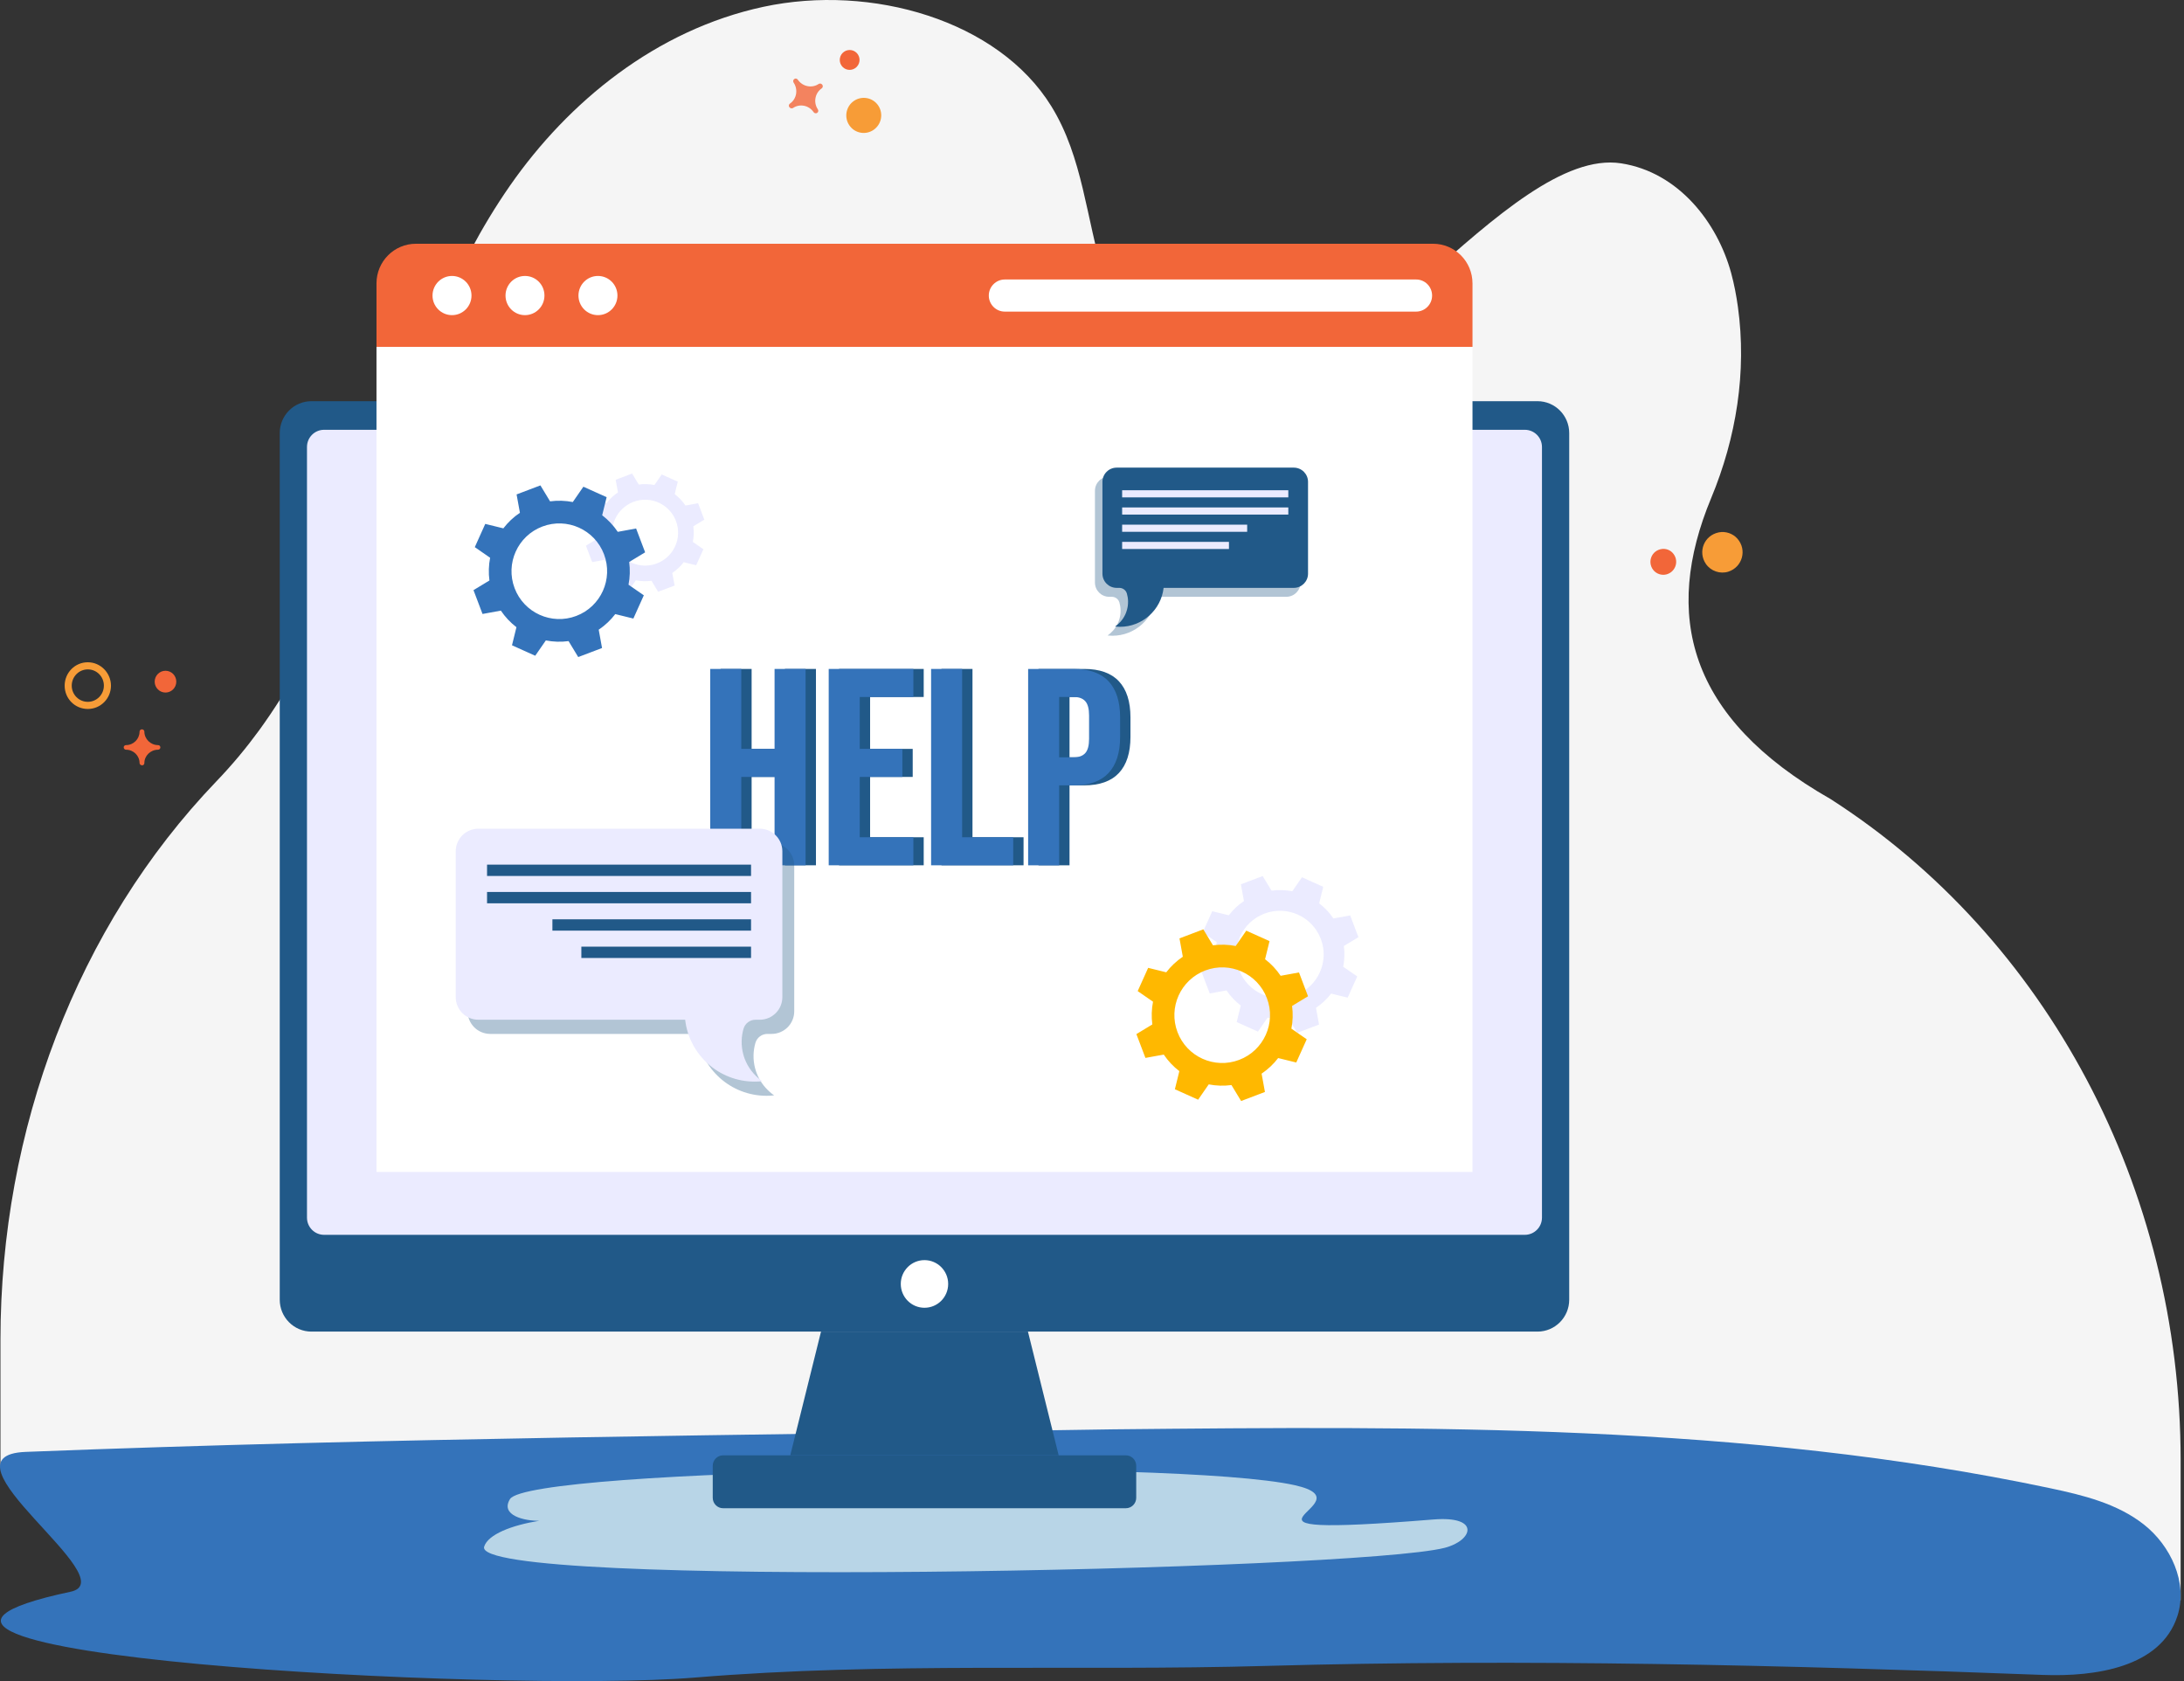 <svg width="369" height="284" viewBox="0 0 369 284" fill="none" xmlns="http://www.w3.org/2000/svg">
<rect x="0" y="0" width="369" height="284" fill="#333333" stroke="none"/>
<path d="M368.432 246.674V270.343H175.91V248.547L0.078 247.802V226.367C0.078 190.882 12.963 156.582 36.597 131.959C39.223 129.225 41.625 126.333 43.805 123.347C53.949 109.382 59.691 93.321 65.23 77.448C70.769 61.574 76.331 45.485 86.172 31.354C96.015 17.223 110.829 5.045 129.002 1.147C147.182 -2.751 168.644 3.395 177.636 17.96C182.974 26.609 183.492 36.878 186.442 46.387C189.392 55.897 196.427 65.797 207.421 67.164C226.601 69.543 254.817 24.649 273.897 27.593C283.617 29.098 290.164 37.602 292.487 46.12C293.002 48.013 293.365 49.927 293.632 51.853C295.151 62.815 293.356 73.94 289.111 84.15C280.941 103.799 285.079 121.212 309.272 134.982C345.826 158.412 368.432 200.739 368.432 246.674Z" fill="#F5F5F5"/>
<path d="M11.92 268.903C-38.001 279.504 84.912 286.079 117.372 283.403C149.833 280.727 181.456 282.349 213.981 281.433C257.712 280.2 301.453 281.296 345.129 282.955C353.951 283.29 365.083 281.708 367.893 272.987C369.708 267.352 366.72 261.079 362.204 257.533C357.689 253.987 351.955 252.59 346.379 251.411C294.601 240.46 241.125 240.942 188.116 241.466C127.057 242.44 65.39 242.892 4.35 245.276C-11.408 245.891 21.437 266.883 11.921 268.903H11.92Z" fill="#3473BA"/>
<path d="M244.068 261.49C228.915 265.33 79.479 268.495 81.802 261.279C82.467 259.218 86.426 257.671 91.129 256.912C88.645 256.961 84.475 256.019 86.161 253.255C89.372 247.987 198.662 246.405 218.769 250.906C232.272 253.937 201.068 260.021 242.207 256.694C250.21 256.054 248.867 260.266 244.068 261.49H244.068Z" fill="#B8D5E7"/>
<path d="M259.768 67.775H52.625C49.664 67.775 47.264 70.187 47.264 73.163V219.568C47.264 222.544 49.664 224.957 52.625 224.957H259.768C262.729 224.957 265.129 222.544 265.129 219.568V73.163C265.129 70.187 262.729 67.775 259.768 67.775Z" fill="#215988"/>
<path d="M173.678 224.956L178.871 245.858H133.522L138.716 224.956H173.678Z" fill="#215988"/>
<path d="M160.2 216.905C160.2 219.13 158.409 220.93 156.196 220.93C153.983 220.93 152.192 219.13 152.192 216.905C152.192 214.681 153.987 212.881 156.196 212.881C158.405 212.881 160.2 214.685 160.2 216.905Z" fill="white"/>
<path d="M260.525 75.511V205.704C260.525 207.306 259.23 208.608 257.629 208.608H54.756C53.156 208.608 51.867 207.306 51.867 205.704V75.511C51.867 73.909 53.155 72.607 54.756 72.607H257.629C259.23 72.607 260.525 73.909 260.525 75.511Z" fill="#EBEBFF"/>
<path d="M248.787 58.598H63.61V197.991H248.787V58.598Z" fill="white"/>
<path d="M248.787 58.598V47.872C248.787 44.175 245.805 41.178 242.127 41.178H70.27C66.592 41.178 63.611 44.175 63.611 47.872V58.598H248.787Z" fill="#F26639"/>
<path d="M104.321 49.929C104.321 51.758 102.848 53.239 101.028 53.239C99.208 53.239 97.735 51.758 97.735 49.929C97.735 48.099 99.208 46.619 101.028 46.619C102.848 46.619 104.321 48.099 104.321 49.929Z" fill="white"/>
<path d="M79.662 49.929C79.662 51.758 78.189 53.239 76.369 53.239C74.549 53.239 73.076 51.758 73.076 49.929C73.084 48.099 74.557 46.619 76.369 46.619C78.181 46.619 79.662 48.099 79.662 49.929Z" fill="white"/>
<path d="M91.988 49.929C91.988 51.758 90.515 53.239 88.695 53.239C86.875 53.239 85.41 51.758 85.41 49.929C85.41 48.099 86.883 46.619 88.703 46.619C90.523 46.619 91.989 48.099 91.989 49.929H91.988Z" fill="white"/>
<path d="M241.962 49.929C241.962 50.683 241.66 51.353 241.17 51.846C240.68 52.338 240.003 52.642 239.263 52.642H169.763C168.272 52.642 167.064 51.426 167.064 49.929C167.064 49.174 167.367 48.504 167.857 48.012C168.347 47.519 169.025 47.216 169.764 47.216H239.264C240.754 47.216 241.963 48.431 241.962 49.929Z" fill="white"/>
<path d="M122.172 245.86H190.222C191.187 245.86 191.971 246.648 191.971 247.619V253.038C191.971 254.008 191.187 254.796 190.222 254.796H122.172C121.206 254.796 120.422 254.008 120.422 253.038V247.619C120.422 246.648 121.206 245.86 122.172 245.86Z" fill="#215988"/>
<path d="M14.836 111.881C12.661 111.881 10.924 113.651 10.924 115.837C10.924 118.024 12.661 119.77 14.836 119.77C17.012 119.77 18.748 118 18.748 115.837C18.748 113.675 16.988 111.881 14.836 111.881ZM14.836 118.566C13.324 118.566 12.12 117.334 12.12 115.831C12.12 114.327 13.323 113.084 14.836 113.084C16.349 113.084 17.552 114.316 17.552 115.831C17.552 117.345 16.327 118.566 14.836 118.566Z" fill="#F79C37"/>
<path d="M27.097 126.265C27.097 126.473 26.913 126.654 26.703 126.654C25.442 126.654 24.392 127.663 24.392 128.906C24.392 129.113 24.234 129.294 24.024 129.294C23.788 129.294 23.578 129.113 23.578 128.906C23.578 127.663 22.554 126.654 21.294 126.654C21.084 126.654 20.899 126.473 20.899 126.265C20.899 126.032 21.084 125.877 21.294 125.877C22.554 125.877 23.578 124.842 23.578 123.599C23.578 123.391 23.761 123.21 23.972 123.21C24.209 123.21 24.392 123.391 24.392 123.599C24.392 124.842 25.442 125.877 26.703 125.877C26.913 125.877 27.097 126.032 27.097 126.265Z" fill="#F26639"/>
<path d="M29.786 115.162C29.786 116.171 28.964 116.997 27.96 116.997C26.956 116.997 26.134 116.171 26.134 115.162C26.134 114.153 26.945 113.316 27.96 113.316C28.974 113.316 29.786 114.142 29.786 115.162Z" fill="#F26639"/>
<path d="M144.274 17.049C142.933 17.964 142.582 19.816 143.493 21.163C144.413 22.524 146.245 22.863 147.585 21.947C148.939 21.022 149.3 19.184 148.379 17.823C147.469 16.476 145.627 16.123 144.274 17.048V17.049Z" fill="#F79C37"/>
<path d="M142.612 8.74C141.853 9.259 141.654 10.308 142.17 11.07C142.691 11.841 143.728 12.033 144.487 11.514C145.254 10.991 145.458 9.949 144.937 9.179C144.421 8.416 143.379 8.216 142.612 8.739V8.74Z" fill="#F26639"/>
<g opacity="0.8">
<path d="M134.197 13.347C134.008 13.476 133.958 13.759 134.089 13.953C134.876 15.118 134.609 16.718 133.473 17.494C133.283 17.623 133.216 17.881 133.347 18.076C133.495 18.294 133.792 18.375 133.981 18.246C135.117 17.47 136.679 17.785 137.466 18.948C137.597 19.142 137.877 19.199 138.067 19.07C138.28 18.924 138.307 18.657 138.176 18.464C137.389 17.3 137.696 15.708 138.832 14.931C139.021 14.802 139.073 14.518 138.941 14.325C138.793 14.107 138.512 14.05 138.323 14.179C137.187 14.955 135.585 14.632 134.798 13.468C134.667 13.275 134.41 13.201 134.197 13.347Z" fill="#F26639"/>
</g>
<path d="M292.023 96.57C290.635 97.018 289.058 96.48 288.227 95.277C286.821 93.24 287.91 90.437 290.398 89.939C291.541 89.71 292.762 90.116 293.537 90.992C295.222 92.894 294.379 95.809 292.023 96.57H292.023Z" fill="#F79C37"/>
<path d="M281.59 97.028C280.753 97.265 279.816 96.946 279.295 96.246C278.3 94.907 279.052 92.999 280.756 92.747C281.407 92.651 282.088 92.878 282.55 93.347C283.761 94.579 283.196 96.572 281.59 97.028Z" fill="#F26639"/>
<g style="mix-blend-mode:multiply">
<path d="M225.288 155.164C224.62 154.172 223.805 153.313 222.881 152.608L223.569 149.816L221.774 149.009L219.979 148.202L218.341 150.566C217.2 150.343 216.015 150.302 214.83 150.459L213.338 148L211.497 148.696L209.656 149.393L210.172 152.221C209.179 152.888 208.32 153.702 207.614 154.625L204.818 153.939L204.01 155.731L203.201 157.524L205.569 159.159C205.345 160.298 205.305 161.481 205.462 162.665L202.999 164.154L203.696 165.993L204.394 167.831L207.227 167.316C207.895 168.307 208.71 169.165 209.633 169.871L208.946 172.663L210.741 173.47L212.536 174.278L214.174 171.913C215.314 172.136 216.5 172.177 217.685 172.02L219.177 174.479L221.018 173.783L222.859 173.087L222.342 170.258C223.335 169.591 224.194 168.777 224.9 167.854L227.696 168.54L228.505 166.748L229.314 164.955L226.945 163.32C227.169 162.181 227.21 160.998 227.052 159.813L229.516 158.324L228.818 156.485L228.121 154.647L225.288 155.162V155.164ZM218.874 168.137C215.06 169.581 210.796 167.663 209.35 163.854C207.904 160.044 209.825 155.787 213.639 154.343C217.453 152.899 221.717 154.817 223.163 158.627C224.609 162.435 222.688 166.693 218.874 168.137Z" fill="#EBEBFF"/>
</g>
<g style="mix-blend-mode:multiply">
<path d="M115.81 85.403C115.307 84.655 114.692 84.008 113.995 83.476L114.514 81.37L113.16 80.761L111.806 80.152L110.57 81.936C109.71 81.767 108.816 81.737 107.922 81.855L106.797 80L105.409 80.525L104.02 81.051L104.409 83.184C103.66 83.687 103.013 84.301 102.48 84.997L100.371 84.48L99.761 85.832L99.151 87.183L100.937 88.417C100.769 89.276 100.738 90.169 100.857 91.061L98.999 92.185L99.525 93.571L100.051 94.958L102.188 94.569C102.692 95.317 103.306 95.964 104.003 96.496L103.484 98.602L104.838 99.211L106.192 99.82L107.428 98.037C108.288 98.205 109.182 98.236 110.076 98.117L111.201 99.972L112.589 99.447L113.978 98.922L113.589 96.788C114.338 96.285 114.986 95.671 115.518 94.975L117.627 95.493L118.237 94.141L118.847 92.789L117.061 91.555C117.229 90.696 117.26 89.804 117.141 88.91L118.999 87.787L118.473 86.4L117.947 85.014L115.81 85.403V85.403ZM110.973 95.189C108.096 96.278 104.88 94.831 103.79 91.958C102.699 89.085 104.148 85.874 107.024 84.784C109.901 83.695 113.117 85.142 114.208 88.015C115.298 90.888 113.85 94.1 110.973 95.189Z" fill="#EBEBFF"/>
</g>
<path d="M106.305 94.939L108.999 93.308L108.236 91.295L107.474 89.282L104.374 89.847C103.644 88.76 102.751 87.82 101.742 87.048L102.494 83.991L100.531 83.108L98.567 82.222L96.777 84.812C95.528 84.567 94.232 84.523 92.937 84.696L91.306 82L89.292 82.764L87.28 83.527L87.844 86.626C86.757 87.356 85.818 88.249 85.045 89.257L81.987 88.506L80.22 92.433L82.809 94.226C82.566 95.474 82.52 96.768 82.693 98.065L79.999 99.695L80.763 101.708L81.526 103.722L84.623 103.157C85.355 104.242 86.246 105.184 87.256 105.956L86.504 109.013L88.467 109.896L90.43 110.779L92.222 108.191C93.471 108.436 94.765 108.48 96.062 108.307L97.694 111L99.706 110.238L101.719 109.474L101.155 106.377C102.24 105.647 103.182 104.754 103.953 103.744L107.011 104.496L107.894 102.533L108.779 100.571L106.189 98.778C106.434 97.53 106.478 96.234 106.305 94.939ZM97.361 104.055C93.19 105.636 88.525 103.535 86.946 99.363C85.364 95.191 87.465 90.528 91.635 88.95C95.808 87.368 100.471 89.467 102.052 93.638C103.633 97.811 101.533 102.474 97.361 104.055Z" fill="#3473BA"/>
<path d="M218.305 169.939L220.999 168.308L220.236 166.294L219.474 164.282L216.374 164.847C215.644 163.76 214.751 162.82 213.742 162.048L214.494 158.991L212.531 158.107L210.567 157.222L208.777 159.812C207.528 159.567 206.232 159.523 204.937 159.696L203.306 157L201.292 157.764L199.28 158.526L199.844 161.626C198.757 162.356 197.818 163.249 197.045 164.257L193.988 163.505L192.22 167.433L194.809 169.225C194.566 170.474 194.52 171.767 194.693 173.065L191.999 174.695L192.763 176.708L193.526 178.721L196.623 178.157C197.355 179.242 198.246 180.183 199.256 180.955L198.504 184.013L200.467 184.896L202.43 185.779L204.222 183.191C205.471 183.435 206.765 183.48 208.062 183.306L209.694 186L211.706 185.237L213.719 184.474L213.155 181.377C214.24 180.646 215.182 179.754 215.953 178.744L219.011 179.496L219.894 177.533L220.779 175.571L218.189 173.778C218.434 172.53 218.478 171.234 218.305 169.939ZM209.361 179.054C205.19 180.636 200.525 178.535 198.946 174.363C197.364 170.191 199.465 165.528 203.635 163.949C207.808 162.368 212.471 164.467 214.052 168.638C215.633 172.81 213.533 177.474 209.361 179.054Z" fill="#FFB800"/>
<g opacity="0.35">
<path d="M187.405 80.508H217.33C218.658 80.508 219.735 81.583 219.735 82.909V98.419C219.735 99.745 218.658 100.82 217.33 100.82H195.35C195.342 100.82 195.335 100.827 195.334 100.835C194.905 104.532 191.76 107.4 187.942 107.4C187.67 107.4 187.401 107.386 187.135 107.358C187.702 106.955 188.404 106.301 188.865 105.303C189.012 104.982 189.354 104.157 189.328 103.062C189.317 102.594 189.241 102.162 189.126 101.77C188.961 101.205 188.441 100.82 187.851 100.82H187.404C186.076 100.82 184.999 99.745 184.999 98.419V82.91C184.999 81.583 186.076 80.508 187.405 80.508Z" fill="#215988"/>
</g>
<path d="M188.669 79H218.595C219.923 79 221 80.075 221 81.401V96.912C221 98.238 219.923 99.313 218.595 99.313H196.615C196.607 99.313 196.599 99.319 196.598 99.327C196.169 103.024 193.024 105.893 189.207 105.893C188.935 105.893 188.666 105.879 188.399 105.85C188.967 105.447 189.669 104.794 190.129 103.796C190.277 103.474 190.619 102.649 190.592 101.554C190.581 101.087 190.505 100.654 190.391 100.262C190.225 99.698 189.705 99.313 189.116 99.313H188.668C187.34 99.313 186.264 98.238 186.264 96.912V81.402C186.264 80.075 187.34 79 188.669 79Z" fill="#215988"/>
<path d="M217.668 82.82H189.592V84.025H217.668V82.82Z" fill="#EBEBFF"/>
<path d="M217.668 85.727H189.592V86.932H217.668V85.727Z" fill="#EBEBFF"/>
<path d="M210.717 88.635H189.592V89.84H210.717V88.635Z" fill="#EBEBFF"/>
<path d="M207.639 91.542H189.592V92.747H207.639V91.542Z" fill="#EBEBFF"/>
<path d="M121.748 113.008H126.991V126.514H132.617V113.008H137.86V146.18H132.617V131.252H126.991V146.18H121.748V113.008Z" fill="#215988"/>
<path d="M141.765 113.008H156.066V117.747H147.009V126.514H154.207V131.252H147.009V141.441H156.066V146.179H141.765V113.008Z" fill="#215988"/>
<path d="M159.063 113.008H164.307V141.441H172.935V146.18H159.063V113.008Z" fill="#215988"/>
<path d="M175.458 113.008H183.181C185.787 113.008 187.74 113.703 189.044 115.093C190.347 116.484 190.999 118.521 190.999 121.206V124.476C190.999 127.162 190.347 129.199 189.044 130.589C187.741 131.98 185.787 132.675 183.181 132.675H180.702V146.18H175.459V113.008H175.458ZM183.181 127.936C184.039 127.936 184.682 127.699 185.111 127.225C185.54 126.751 185.755 125.945 185.755 124.808V120.875C185.755 119.738 185.54 118.932 185.111 118.458C184.682 117.984 184.039 117.747 183.181 117.747H180.702V127.936H183.181Z" fill="#215988"/>
<path d="M119.999 113.008H125.242V126.514H130.868V113.008H136.111V146.18H130.868V131.252H125.242V146.18H119.999V113.008Z" fill="#3473BA"/>
<path d="M140.016 113.008H154.317V117.747H145.26V126.514H152.458V131.252H145.26V141.441H154.317V146.179H140.016V113.008Z" fill="#3473BA"/>
<path d="M157.314 113.008H162.558V141.441H171.186V146.18H157.314V113.008Z" fill="#3473BA"/>
<path d="M173.709 113.008H181.432C184.038 113.008 185.991 113.703 187.295 115.093C188.598 116.484 189.25 118.521 189.25 121.206V124.476C189.25 127.162 188.598 129.199 187.295 130.589C185.992 131.98 184.038 132.675 181.432 132.675H178.953V146.18H173.71V113.008H173.709ZM181.432 127.936C182.29 127.936 182.933 127.699 183.362 127.225C183.791 126.751 184.006 125.945 184.006 124.808V120.875C184.006 119.738 183.791 118.932 183.362 118.458C182.933 117.984 182.29 117.747 181.432 117.747H178.953V127.936H181.432Z" fill="#3473BA"/>
<g opacity="0.35">
<path d="M130.371 142.395H82.827C80.717 142.395 79.007 144.103 79.007 146.209V170.851C79.007 172.957 80.717 174.665 82.827 174.665H117.747C117.759 174.665 117.771 174.676 117.773 174.688C118.454 180.562 123.451 185.119 129.515 185.119C129.948 185.119 130.375 185.096 130.798 185.051C129.897 184.411 128.782 183.373 128.05 181.787C127.815 181.277 127.272 179.966 127.314 178.226C127.332 177.483 127.453 176.796 127.635 176.174C127.897 175.277 128.724 174.665 129.66 174.665H130.371C132.481 174.665 134.191 172.957 134.191 170.851V146.211C134.191 144.103 132.481 142.395 130.369 142.395H130.371Z" fill="#215988"/>
</g>
<path d="M128.363 140H80.819C78.71 140 76.999 141.708 76.999 143.814V168.456C76.999 170.562 78.71 172.27 80.819 172.27H115.739C115.751 172.27 115.763 172.281 115.765 172.293C116.446 178.167 121.443 182.724 127.507 182.724C127.94 182.724 128.367 182.701 128.791 182.656C127.889 182.016 126.774 180.978 126.042 179.392C125.807 178.882 125.265 177.57 125.307 175.831C125.324 175.088 125.445 174.401 125.627 173.779C125.89 172.882 126.716 172.27 127.653 172.27H128.363C130.473 172.27 132.184 170.562 132.184 168.456V143.816C132.184 141.708 130.473 140 128.362 140H128.363Z" fill="#EBEBFF"/>
<path d="M82.29 147.982H126.895V146.068H82.29V147.982Z" fill="#215988"/>
<path d="M82.29 152.601H126.895V150.686H82.29V152.601Z" fill="#215988"/>
<path d="M93.333 157.219H126.895V155.305H93.333V157.219Z" fill="#215988"/>
<path d="M98.223 161.839H126.895V159.925H98.223V161.839Z" fill="#215988"/>
</svg>
